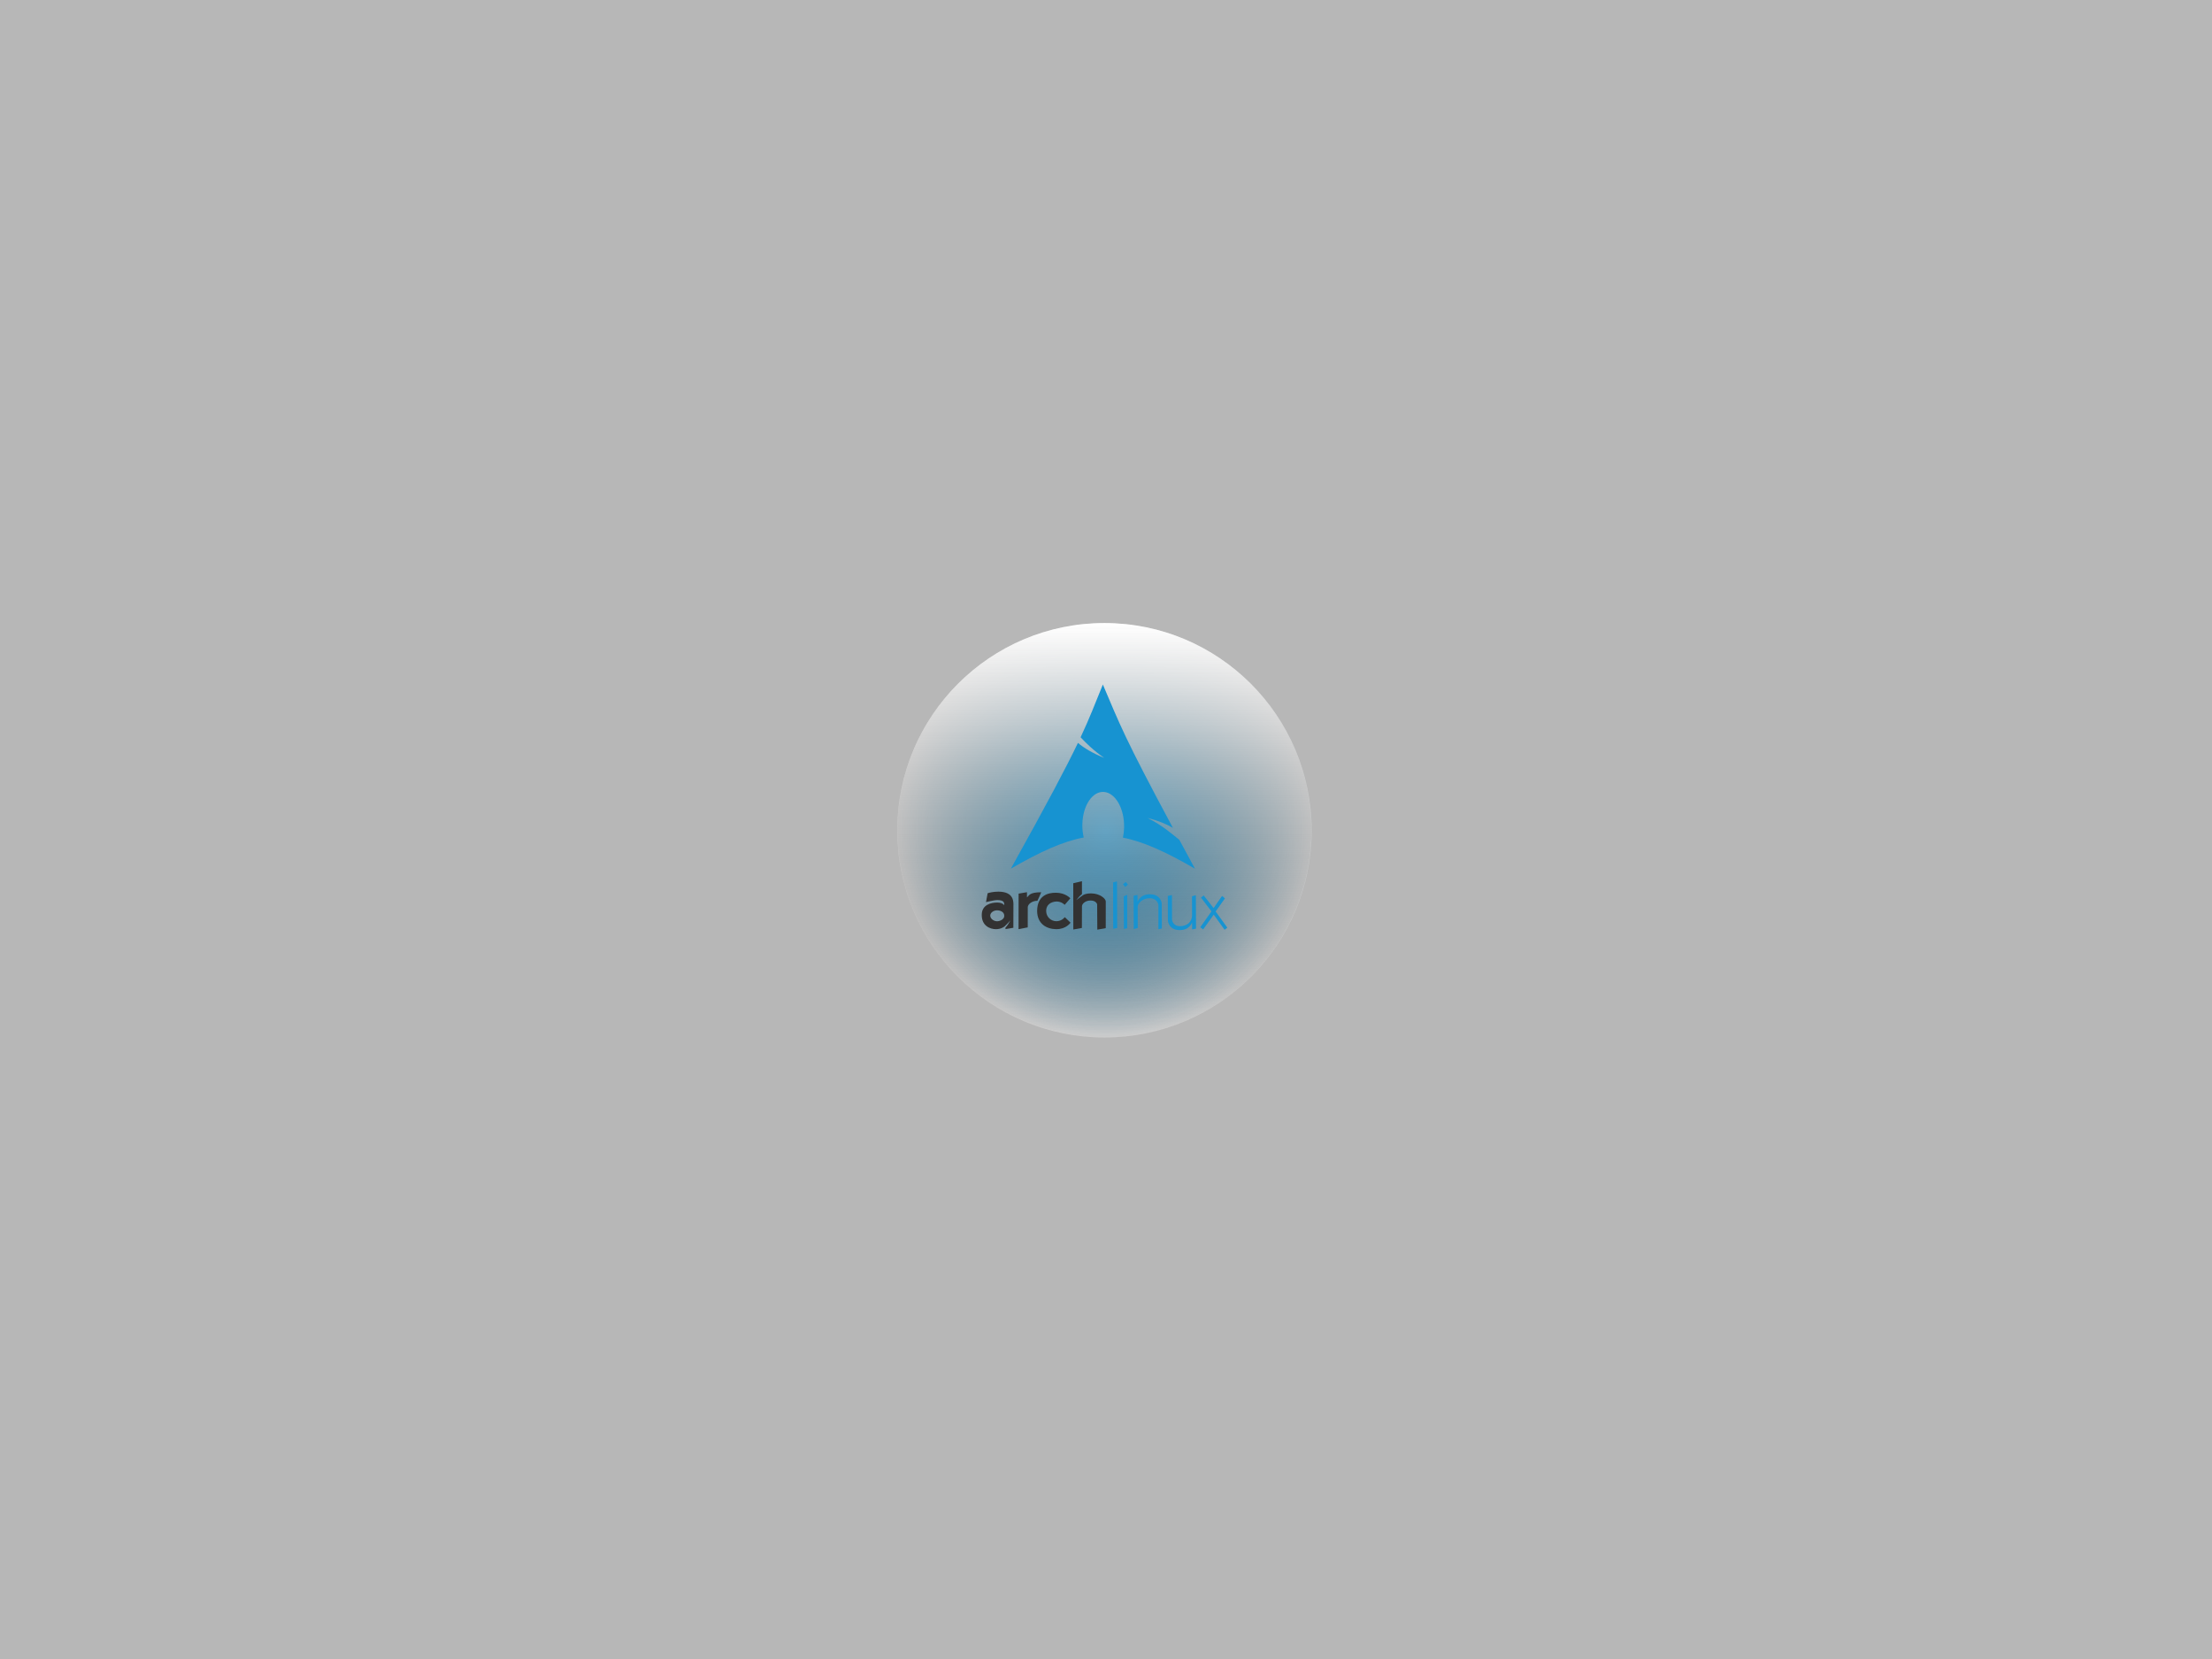 <?xml version="1.0" encoding="UTF-8" standalone="no"?>
<!-- Created with Inkscape (http://www.inkscape.org/) -->

<svg
   xmlns:osb="http://www.openswatchbook.org/uri/2009/osb"
   xmlns:dc="http://purl.org/dc/elements/1.1/"
   xmlns:cc="http://creativecommons.org/ns#"
   xmlns:rdf="http://www.w3.org/1999/02/22-rdf-syntax-ns#"
   xmlns:svg="http://www.w3.org/2000/svg"
   xmlns="http://www.w3.org/2000/svg"
   xmlns:xlink="http://www.w3.org/1999/xlink"
   xmlns:sodipodi="http://sodipodi.sourceforge.net/DTD/sodipodi-0.dtd"
   xmlns:inkscape="http://www.inkscape.org/namespaces/inkscape"
   id="svg3004"
   version="1.1"
   inkscape:version="0.48.5 r10040"
   width="640"
   height="480"
   xml:space="preserve"
   sodipodi:docname="arch-grub.svg"
   inkscape:export-filename="cuckoo-light-linux-arch-grub.png"
   inkscape:export-xdpi="90"
   inkscape:export-ydpi="90"><rect width="100%" height="100%" fill="#808080" stroke="none"/><defs
     id="defs3008"><linearGradient
       inkscape:collect="always"
       id="linearGradient19350"><stop
         style="stop-color:#1793d1;stop-opacity:1;"
         offset="0"
         id="stop19352" /><stop
         style="stop-color:#1793d1;stop-opacity:0;"
         offset="1"
         id="stop19354" /></linearGradient><linearGradient
       id="linearGradient4136"><stop
         style="stop-color:#1793d1;stop-opacity:1;"
         offset="0"
         id="stop4138" /><stop
         style="stop-color:#000000;stop-opacity:0;"
         offset="1"
         id="stop4140" /></linearGradient><linearGradient
       id="linearGradient4164"><stop
         style="stop-color:#1793d1;stop-opacity:1;"
         offset="0"
         id="stop4166" /><stop
         style="stop-color:#a80030;stop-opacity:0;"
         offset="1"
         id="stop4168" /></linearGradient><linearGradient
       inkscape:collect="always"
       id="linearGradient5303"><stop
         style="stop-color:#f26711;stop-opacity:1;"
         offset="0"
         id="stop5305" /><stop
         style="stop-color:#f26711;stop-opacity:0;"
         offset="1"
         id="stop5307" /></linearGradient><linearGradient
       inkscape:collect="always"
       id="linearGradient5267"><stop
         style="stop-color:#666666;stop-opacity:1;"
         offset="0"
         id="stop5269" /><stop
         style="stop-color:#666666;stop-opacity:0;"
         offset="1"
         id="stop5271" /></linearGradient><linearGradient
       id="linearGradient5251"
       osb:paint="solid"><stop
         style="stop-color:#666666;stop-opacity:1;"
         offset="0"
         id="stop5253" /></linearGradient><linearGradient
       inkscape:collect="always"
       xlink:href="#linearGradient5267"
       id="linearGradient5273"
       x1="-395.365"
       y1="-212.642"
       x2="4.763"
       y2="-212.642"
       gradientUnits="userSpaceOnUse" /><radialGradient
       inkscape:collect="always"
       xlink:href="#linearGradient5303"
       id="radialGradient5325"
       cx="-163.148"
       cy="-366.263"
       fx="-163.148"
       fy="-366.263"
       r="144.094"
       gradientTransform="matrix(1,0,0,0.934,0,-24.216)"
       gradientUnits="userSpaceOnUse" /><radialGradient
       inkscape:collect="always"
       xlink:href="#linearGradient4164-9"
       id="radialGradient4170-9"
       cx="1447.778"
       cy="-272.917"
       fx="1447.778"
       fy="-272.917"
       r="223.333"
       gradientTransform="matrix(1,0,0,0.975,0,-6.789)"
       gradientUnits="userSpaceOnUse" /><linearGradient
       inkscape:collect="always"
       id="linearGradient4164-9"><stop
         style="stop-color:#a80030;stop-opacity:1;"
         offset="0"
         id="stop4166-0" /><stop
         style="stop-color:#a80030;stop-opacity:0;"
         offset="1"
         id="stop4168-2" /></linearGradient><radialGradient
       r="223.333"
       fy="-272.917"
       fx="1447.778"
       cy="-272.917"
       cx="1447.778"
       gradientTransform="matrix(1,0,0,0.975,0,-6.789)"
       gradientUnits="userSpaceOnUse"
       id="radialGradient4206"
       xlink:href="#linearGradient4164-9"
       inkscape:collect="always" /><radialGradient
       inkscape:collect="always"
       xlink:href="#linearGradient19350"
       id="radialGradient19356"
       cx="1447.778"
       cy="-272.917"
       fx="1447.778"
       fy="-272.917"
       r="223.333"
       gradientTransform="matrix(1,0,0,0.975,0,-6.789)"
       gradientUnits="userSpaceOnUse" /><radialGradient
       inkscape:collect="always"
       xlink:href="#linearGradient19350"
       id="radialGradient19376"
       gradientUnits="userSpaceOnUse"
       gradientTransform="matrix(1,0,0,0.975,0,-6.789)"
       cx="1447.778"
       cy="-272.917"
       fx="1447.778"
       fy="-272.917"
       r="223.333" /><linearGradient
       inkscape:collect="always"
       xlink:href="#linearGradient5267"
       id="linearGradient19378"
       gradientUnits="userSpaceOnUse"
       x1="-395.365"
       y1="-212.642"
       x2="4.763"
       y2="-212.642" /><radialGradient
       r="125.556"
       fy="-292.917"
       fx="-318.889"
       cy="-292.917"
       cx="-318.889"
       gradientTransform="matrix(1,0,0,1.062,0,18.145)"
       gradientUnits="userSpaceOnUse"
       id="radialGradient3812"
       xlink:href="#linearGradient3787-8"
       inkscape:collect="always" /><linearGradient
       inkscape:collect="always"
       id="linearGradient3787-8"><stop
         style="stop-color:#000000;stop-opacity:1;"
         offset="0"
         id="stop3789-9" /><stop
         style="stop-color:#000000;stop-opacity:0;"
         offset="1"
         id="stop3791-4" /></linearGradient><radialGradient
       r="125.556"
       fy="-292.917"
       fx="-318.889"
       cy="-292.917"
       cx="-318.889"
       gradientTransform="matrix(1,0,0,1.062,0,18.145)"
       gradientUnits="userSpaceOnUse"
       id="radialGradient6789"
       xlink:href="#linearGradient3787-8"
       inkscape:collect="always" /><linearGradient
       inkscape:collect="always"
       xlink:href="#linearGradient5267"
       id="linearGradient3058"
       gradientUnits="userSpaceOnUse"
       x1="-395.365"
       y1="-212.642"
       x2="4.763"
       y2="-212.642" /><radialGradient
       inkscape:collect="always"
       xlink:href="#linearGradient19350"
       id="radialGradient3060"
       gradientUnits="userSpaceOnUse"
       gradientTransform="matrix(1,0,0,0.975,0,-6.789)"
       cx="1447.778"
       cy="-272.917"
       fx="1447.778"
       fy="-272.917"
       r="223.333" /><radialGradient
       inkscape:collect="always"
       xlink:href="#linearGradient3787-8"
       id="radialGradient3062"
       gradientUnits="userSpaceOnUse"
       gradientTransform="matrix(1,0,0,1.062,0,18.145)"
       cx="-318.889"
       cy="-292.917"
       fx="-318.889"
       fy="-292.917"
       r="125.556" /><radialGradient
       inkscape:collect="always"
       xlink:href="#linearGradient3787-8"
       id="radialGradient3083"
       gradientUnits="userSpaceOnUse"
       gradientTransform="matrix(1,0,0,1.062,0,18.145)"
       cx="-318.889"
       cy="-292.917"
       fx="-318.889"
       fy="-292.917"
       r="125.556" /><radialGradient
       inkscape:collect="always"
       xlink:href="#linearGradient19350"
       id="radialGradient3085"
       gradientUnits="userSpaceOnUse"
       gradientTransform="matrix(1,0,0,0.975,0,-6.789)"
       cx="1447.778"
       cy="-272.917"
       fx="1447.778"
       fy="-272.917"
       r="223.333" /><linearGradient
       inkscape:collect="always"
       xlink:href="#linearGradient5267"
       id="linearGradient3087"
       gradientUnits="userSpaceOnUse"
       x1="-395.365"
       y1="-212.642"
       x2="4.763"
       y2="-212.642" /><radialGradient
       inkscape:collect="always"
       xlink:href="#linearGradient3787-8-9"
       id="radialGradient3835"
       gradientUnits="userSpaceOnUse"
       gradientTransform="matrix(1,0,0,1.062,0,18.145)"
       cx="-318.889"
       cy="-292.917"
       fx="-318.889"
       fy="-292.917"
       r="125.556" /><linearGradient
       inkscape:collect="always"
       id="linearGradient3787-8-9"><stop
         style="stop-color:#000000;stop-opacity:1;"
         offset="0"
         id="stop3789-9-1" /><stop
         style="stop-color:#000000;stop-opacity:0;"
         offset="1"
         id="stop3791-4-3" /></linearGradient><radialGradient
       inkscape:collect="always"
       xlink:href="#linearGradient19350-5"
       id="radialGradient3833"
       gradientUnits="userSpaceOnUse"
       gradientTransform="matrix(1,0,0,0.975,0,-6.789)"
       cx="1447.778"
       cy="-272.917"
       fx="1447.778"
       fy="-272.917"
       r="223.333" /><linearGradient
       inkscape:collect="always"
       id="linearGradient19350-5"><stop
         style="stop-color:#1793d1;stop-opacity:1;"
         offset="0"
         id="stop19352-4" /><stop
         style="stop-color:#1793d1;stop-opacity:0;"
         offset="1"
         id="stop19354-9" /></linearGradient><linearGradient
       inkscape:collect="always"
       xlink:href="#linearGradient5267-3"
       id="linearGradient3831"
       gradientUnits="userSpaceOnUse"
       x1="-395.365"
       y1="-212.642"
       x2="4.763"
       y2="-212.642" /><linearGradient
       id="linearGradient5267-3"><stop
         style="stop-color:#ffffff;stop-opacity:1;"
         offset="0"
         id="stop5269-0" /><stop
         style="stop-color:#666666;stop-opacity:0;"
         offset="1"
         id="stop5271-7" /></linearGradient><linearGradient
       inkscape:collect="always"
       xlink:href="#linearGradient5267-3"
       id="linearGradient3838"
       gradientUnits="userSpaceOnUse"
       x1="-395.365"
       y1="-212.642"
       x2="4.763"
       y2="-212.642" /><radialGradient
       inkscape:collect="always"
       xlink:href="#linearGradient19350-5"
       id="radialGradient3840"
       gradientUnits="userSpaceOnUse"
       gradientTransform="matrix(1,0,0,0.975,0,-6.789)"
       cx="1447.778"
       cy="-272.917"
       fx="1447.778"
       fy="-272.917"
       r="223.333" /><radialGradient
       inkscape:collect="always"
       xlink:href="#linearGradient3787-8-9"
       id="radialGradient3842"
       gradientUnits="userSpaceOnUse"
       gradientTransform="matrix(1,0,0,1.062,0,18.145)"
       cx="-318.889"
       cy="-292.917"
       fx="-318.889"
       fy="-292.917"
       r="125.556" /><radialGradient
       inkscape:collect="always"
       xlink:href="#linearGradient3787-8-9-0"
       id="radialGradient3842-6"
       gradientUnits="userSpaceOnUse"
       gradientTransform="matrix(1,0,0,1.062,0,18.145)"
       cx="-318.889"
       cy="-292.917"
       fx="-318.889"
       fy="-292.917"
       r="125.556" /><linearGradient
       inkscape:collect="always"
       id="linearGradient3787-8-9-0"><stop
         style="stop-color:#000000;stop-opacity:1;"
         offset="0"
         id="stop3789-9-1-0" /><stop
         style="stop-color:#000000;stop-opacity:0;"
         offset="1"
         id="stop3791-4-3-0" /></linearGradient><radialGradient
       inkscape:collect="always"
       xlink:href="#linearGradient19350-5-3"
       id="radialGradient3840-5"
       gradientUnits="userSpaceOnUse"
       gradientTransform="matrix(1,0,0,0.975,0,-6.789)"
       cx="1447.778"
       cy="-272.917"
       fx="1447.778"
       fy="-272.917"
       r="223.333" /><linearGradient
       inkscape:collect="always"
       id="linearGradient19350-5-3"><stop
         style="stop-color:#1793d1;stop-opacity:1;"
         offset="0"
         id="stop19352-4-5" /><stop
         style="stop-color:#1793d1;stop-opacity:0;"
         offset="1"
         id="stop19354-9-0" /></linearGradient><linearGradient
       inkscape:collect="always"
       xlink:href="#linearGradient5267-3-3"
       id="linearGradient3838-1"
       gradientUnits="userSpaceOnUse"
       x1="-395.365"
       y1="-212.642"
       x2="4.763"
       y2="-212.642" /><linearGradient
       id="linearGradient5267-3-3"><stop
         style="stop-color:#ffffff;stop-opacity:1;"
         offset="0"
         id="stop5269-0-7" /><stop
         style="stop-color:#666666;stop-opacity:0;"
         offset="1"
         id="stop5271-7-8" /></linearGradient><radialGradient
       inkscape:collect="always"
       xlink:href="#linearGradient3787-8-9-01"
       id="radialGradient3842-9"
       gradientUnits="userSpaceOnUse"
       gradientTransform="matrix(1,0,0,1.062,0,18.145)"
       cx="-318.889"
       cy="-292.917"
       fx="-318.889"
       fy="-292.917"
       r="125.556" /><linearGradient
       inkscape:collect="always"
       id="linearGradient3787-8-9-01"><stop
         style="stop-color:#000000;stop-opacity:1;"
         offset="0"
         id="stop3789-9-1-2" /><stop
         style="stop-color:#000000;stop-opacity:0;"
         offset="1"
         id="stop3791-4-3-7" /></linearGradient><radialGradient
       inkscape:collect="always"
       xlink:href="#linearGradient19350-5-4"
       id="radialGradient3840-9"
       gradientUnits="userSpaceOnUse"
       gradientTransform="matrix(1,0,0,0.975,0,-6.789)"
       cx="1447.778"
       cy="-272.917"
       fx="1447.778"
       fy="-272.917"
       r="223.333" /><linearGradient
       inkscape:collect="always"
       id="linearGradient19350-5-4"><stop
         style="stop-color:#1793d1;stop-opacity:1;"
         offset="0"
         id="stop19352-4-9" /><stop
         style="stop-color:#1793d1;stop-opacity:0;"
         offset="1"
         id="stop19354-9-9" /></linearGradient><linearGradient
       inkscape:collect="always"
       xlink:href="#linearGradient5267-3-2"
       id="linearGradient3838-0"
       gradientUnits="userSpaceOnUse"
       x1="-395.365"
       y1="-212.642"
       x2="4.763"
       y2="-212.642" /><linearGradient
       id="linearGradient5267-3-2"><stop
         style="stop-color:#ffffff;stop-opacity:1;"
         offset="0"
         id="stop5269-0-4" /><stop
         style="stop-color:#666666;stop-opacity:0;"
         offset="1"
         id="stop5271-7-2" /></linearGradient></defs><sodipodi:namedview
     pagecolor="#ffffff"
     bordercolor="#666666"
     borderopacity="1"
     objecttolerance="10"
     gridtolerance="10"
     guidetolerance="10"
     inkscape:pageopacity="0"
     inkscape:pageshadow="2"
     inkscape:window-width="1920"
     inkscape:window-height="1036"
     id="namedview3006"
     showgrid="false"
     inkscape:zoom="1.4"
     inkscape:cx="316.50964"
     inkscape:cy="237.85852"
     inkscape:window-x="0"
     inkscape:window-y="25"
     inkscape:window-maximized="1"
     inkscape:current-layer="g3012"
     showguides="true"
     inkscape:guide-bbox="true" /><g
     id="g3012"
     inkscape:groupmode="layer"
     inkscape:label="ink_ext_XXXXXX"
     transform="matrix(1.25,0,0,-1.25,0,480)"><rect
       style="fill:#b7b7b7;fill-opacity:1;stroke:none"
       id="rect3036"
       width="512"
       height="384"
       x="0"
       y="-384"
       transform="scale(1,-1)" /><g
       transform="matrix(0.444,0,0,0.444,-85.333,2.8995518e-5)"
       id="g3920"><path
         transform="matrix(1.088,0,0,-1.008,913.295,91.62)"
         d="m -34.286,-337.679 c 0,59.173 -44.452,107.143 -99.286,107.143 -54.834,0 -99.286,-47.969 -99.286,-107.143 0,-59.173 44.452,-107.143 99.286,-107.143 54.834,0 99.286,47.969 99.286,107.143 z"
         sodipodi:ry="107.14286"
         sodipodi:rx="99.285713"
         sodipodi:cy="-337.67856"
         sodipodi:cx="-133.57143"
         id="path3219-5"
         style="fill:#cdcdcd;fill-opacity:1;fill-rule:nonzero;stroke:none"
         sodipodi:type="arc" /><path
         transform="matrix(0,0.86,0.81,0,1005.263,706.301)"
         d="m -193.333,-292.917 c 0,73.638 -56.213,133.333 -125.556,133.333 -69.342,0 -125.556,-59.695 -125.556,-133.333 0,-73.638 56.213,-133.333 125.556,-133.333 69.342,0 125.556,59.695 125.556,133.333 z"
         sodipodi:ry="133.33333"
         sodipodi:rx="125.55556"
         sodipodi:cy="-292.91666"
         sodipodi:cx="-318.88889"
         id="path5277-0-5-7"
         style="opacity:0.75;fill:url(#radialGradient3842-9);fill-opacity:1;fill-rule:evenodd;stroke:none"
         sodipodi:type="arc" /><path
         transform="matrix(0.484,0,0,-0.496,67.881,296.656)"
         d="m 1671.111,-272.917 c 0,120.275 -99.99,217.778 -223.333,217.778 -123.344,0 -223.333,-97.502 -223.333,-217.778 0,-120.275 99.99,-217.778 223.333,-217.778 123.344,0 223.333,97.502 223.333,217.778 z"
         sodipodi:ry="217.77777"
         sodipodi:rx="223.33333"
         sodipodi:cy="-272.91666"
         sodipodi:cx="1447.7778"
         id="path4162-1-1"
         style="fill:url(#radialGradient3840-9);fill-opacity:1;fill-rule:nonzero;stroke:none"
         sodipodi:type="arc" /><path
         transform="matrix(0,-0.54,-0.581,0,644.38,326.571)"
         d="m 4.763,-212.642 c 0,102.6 -89.572,185.774 -200.064,185.774 -110.493,0 -200.064,-83.174 -200.064,-185.774 0,-102.6 89.572,-185.774 200.064,-185.774 110.493,0 200.064,83.174 200.064,185.774 z"
         sodipodi:ry="185.77406"
         sodipodi:rx="200.06438"
         sodipodi:cy="-212.64204"
         sodipodi:cx="-195.30095"
         id="path3806-9-3"
         style="fill:url(#linearGradient3838-0);fill-opacity:1;fill-rule:evenodd;stroke:none"
         sodipodi:type="arc" /><g
         id="g3907"><path
           inkscape:connector-curvature="0"
           d="m 767.136,508 c -4.273,-10.476 -6.85,-17.328 -11.607,-27.493 2.917,-3.092 6.497,-6.692 12.311,-10.759 -6.251,2.572 -10.515,5.155 -13.701,7.835 C 748.05,464.878 738.511,446.781 719.154,412 c 15.214,8.783 27.008,14.199 37.999,16.265 -0.472,2.03 -0.74,4.226 -0.722,6.517 l 0.018,0.487 c 0.241,9.747 5.312,17.243 11.318,16.734 6.007,-0.509 10.675,-8.828 10.434,-18.575 -0.045,-1.834 -0.252,-3.599 -0.614,-5.235 10.872,-2.127 22.539,-7.528 37.548,-16.193 -2.959,5.448 -5.601,10.36 -8.123,15.037 -3.973,3.08 -8.118,7.088 -16.572,11.427 5.811,-1.51 9.971,-3.252 13.214,-5.199 C 778.007,481.016 775.93,487.361 767.135,508 z"
           id="path2518-3-0"
           style="fill:#1793d1;fill-opacity:1;fill-rule:evenodd;stroke:none" /><g
           id="g3896"><path
             inkscape:connector-curvature="0"
             d="m 712.668,400.033 c -2.606,0.004 -4.769,-0.53 -5.605,-0.822 l -0.861,-4.649 c -0.002,-0.017 4.285,1.143 6.174,1.075 3.127,-0.112 3.414,-1.195 3.36,-2.656 0.053,-0.086 -0.807,1.32 -3.512,1.368 -3.413,0.059 -8.229,-1.208 -8.222,-6.359 -0.092,-5.794 4.328,-7.499 7.339,-7.53 2.706,0.049 3.976,1.025 4.671,1.548 0.913,0.955 1.958,1.915 2.955,3.067 -0.943,-1.713 -1.76,-2.898 -2.611,-3.804 l 0,-0.765 4.114,0.692 0.028,11.182 c -0.042,1.583 0.908,7.639 -7.828,7.654 z m -0.591,-9.736 c 1.705,-0.023 3.661,-0.864 3.664,-2.887 0.009,-1.84 -2.305,-2.83 -3.81,-2.814 -1.506,0.016 -3.503,1.183 -3.512,2.977 0.029,1.604 1.884,2.765 3.658,2.724 z"
             id="path2284-3-2"
             style="fill:#323232;fill-opacity:1;fill-rule:evenodd;stroke:none" /><path
             inkscape:connector-curvature="0"
             d="m 723.209,399 -0.028,-18.518 4.793,0.923 0.008,10.499 c 10e-4,1.563 2.234,3.39 5.036,3.361 0.595,1.076 1.712,3.825 1.985,4.451 -6.259,0.015 -6.339,-1.799 -7.428,-2.691 -0.011,1.702 -0.004,2.724 -0.004,2.724 l -4.362,-0.75 z"
             id="path2286-1-4"
             style="fill:#323232;fill-opacity:1;fill-rule:evenodd;stroke:none" /><path
             inkscape:connector-curvature="0"
             d="m 750.181,396.569 c -0.046,0.022 -2.5,2.87 -7.432,2.892 -4.62,0.077 -9.801,-1.714 -9.884,-9.461 0.04,-6.811 4.978,-9.472 9.911,-9.524 5.279,-0.055 7.379,3.301 7.505,3.384 -0.63,0.546 -2.989,2.884 -2.989,2.884 0,0 -1.474,-2.098 -4.333,-2.125 -2.86,-0.027 -5.345,2.21 -5.381,5.332 -0.037,3.122 2.285,4.813 5.402,4.95 2.699,5.4e-4 4.255,-1.742 4.255,-1.742 l 2.945,3.41 z"
             id="path2288-5-7"
             style="fill:#323232;fill-opacity:1;fill-rule:evenodd;stroke:none" /><path
             inkscape:connector-curvature="0"
             d="m 756.222,405.481 -4.525,-1.064 0.034,-24.121 4.457,0.805 0.051,11.351 c 0.01,1.19 1.722,3.018 4.581,2.96 2.734,-0.028 3.345,-1.822 3.337,-2.049 l 0.079,-13.141 4.395,0.777 0.017,13.934 c 0.029,1.341 -2.937,4.173 -7.704,4.193 -2.266,-0.004 -3.52,-0.517 -4.159,-0.895 -1.093,-0.844 -2.341,-1.652 -3.568,-2.684 1.134,1.457 2.086,2.465 3.016,3.213 l -0.011,6.72 z"
             id="path2290-7-0"
             style="fill:#323232;fill-opacity:1;fill-rule:evenodd;stroke:none" /><path
             inkscape:connector-curvature="0"
             d="m 772.465,404.855 2.041,0.511 0.097,-24.318 -2.073,-0.353 -0.064,24.16 z"
             id="path2292-9-5"
             style="fill:#1793d1;fill-opacity:1;fill-rule:evenodd;stroke:none" /><path
             inkscape:connector-curvature="0"
             d="m 778.014,397.597 1.789,0.796 0.015,-17.437 -1.727,-0.357 -0.076,16.997 z m -0.425,6.288 1.442,1.177 1.198,-1.333 -1.443,-1.208 -1.197,1.364 z"
             id="path2294-4-0"
             style="fill:#1793d1;fill-opacity:1;fill-rule:evenodd;stroke:none" /><path
             inkscape:connector-curvature="0"
             d="m 783.166,397.915 2.041,0.416 0.01,-3.645 c 3.5e-4,-0.157 1.121,4.072 6.525,3.978 5.247,-0.029 6.106,-4.092 6.077,-5.002 l 0.065,-12.819 -1.789,-0.388 -0.01,12.661 c 0.021,0.37 -0.818,3.497 -4.526,3.508 -3.708,0.011 -6.276,-2.693 -6.272,-4.42 l 0.029,-11.154 -2.073,-0.542 -0.078,17.406 z"
             id="path2296-6-1"
             style="fill:#1793d1;fill-opacity:1;fill-rule:evenodd;stroke:none" /><path
             inkscape:connector-curvature="0"
             d="m 815.694,380.751 -2.041,-0.416 -0.01,3.645 c -3.5e-4,0.157 -1.121,-4.072 -6.525,-3.978 -5.247,0.029 -6.106,4.092 -6.077,5.002 l -0.065,12.819 2.169,0.438 0.034,-12.662 c 9.2e-4,-0.346 0.415,-3.546 4.123,-3.557 3.708,-0.011 6.305,2.233 6.323,5.611 l -0.026,9.99 2.018,0.515 0.078,-17.406 z"
             id="path2298-8-3"
             style="fill:#1793d1;fill-opacity:1;fill-rule:evenodd;stroke:none" /><path
             inkscape:connector-curvature="0"
             d="m 819.694,398.059 -1.431,-1.12 5.487,-7.181 -5.852,-8.296 1.518,-1.127 5.502,7.704 5.678,-7.887 1.404,1.12 -6.085,8.433 4.854,6.819 -1.493,1.262 -4.422,-6.31 -5.16,6.582 z"
             id="path2300-9-9"
             style="fill:#1793d1;fill-opacity:1;fill-rule:evenodd;stroke:none" /></g></g></g></g></svg>